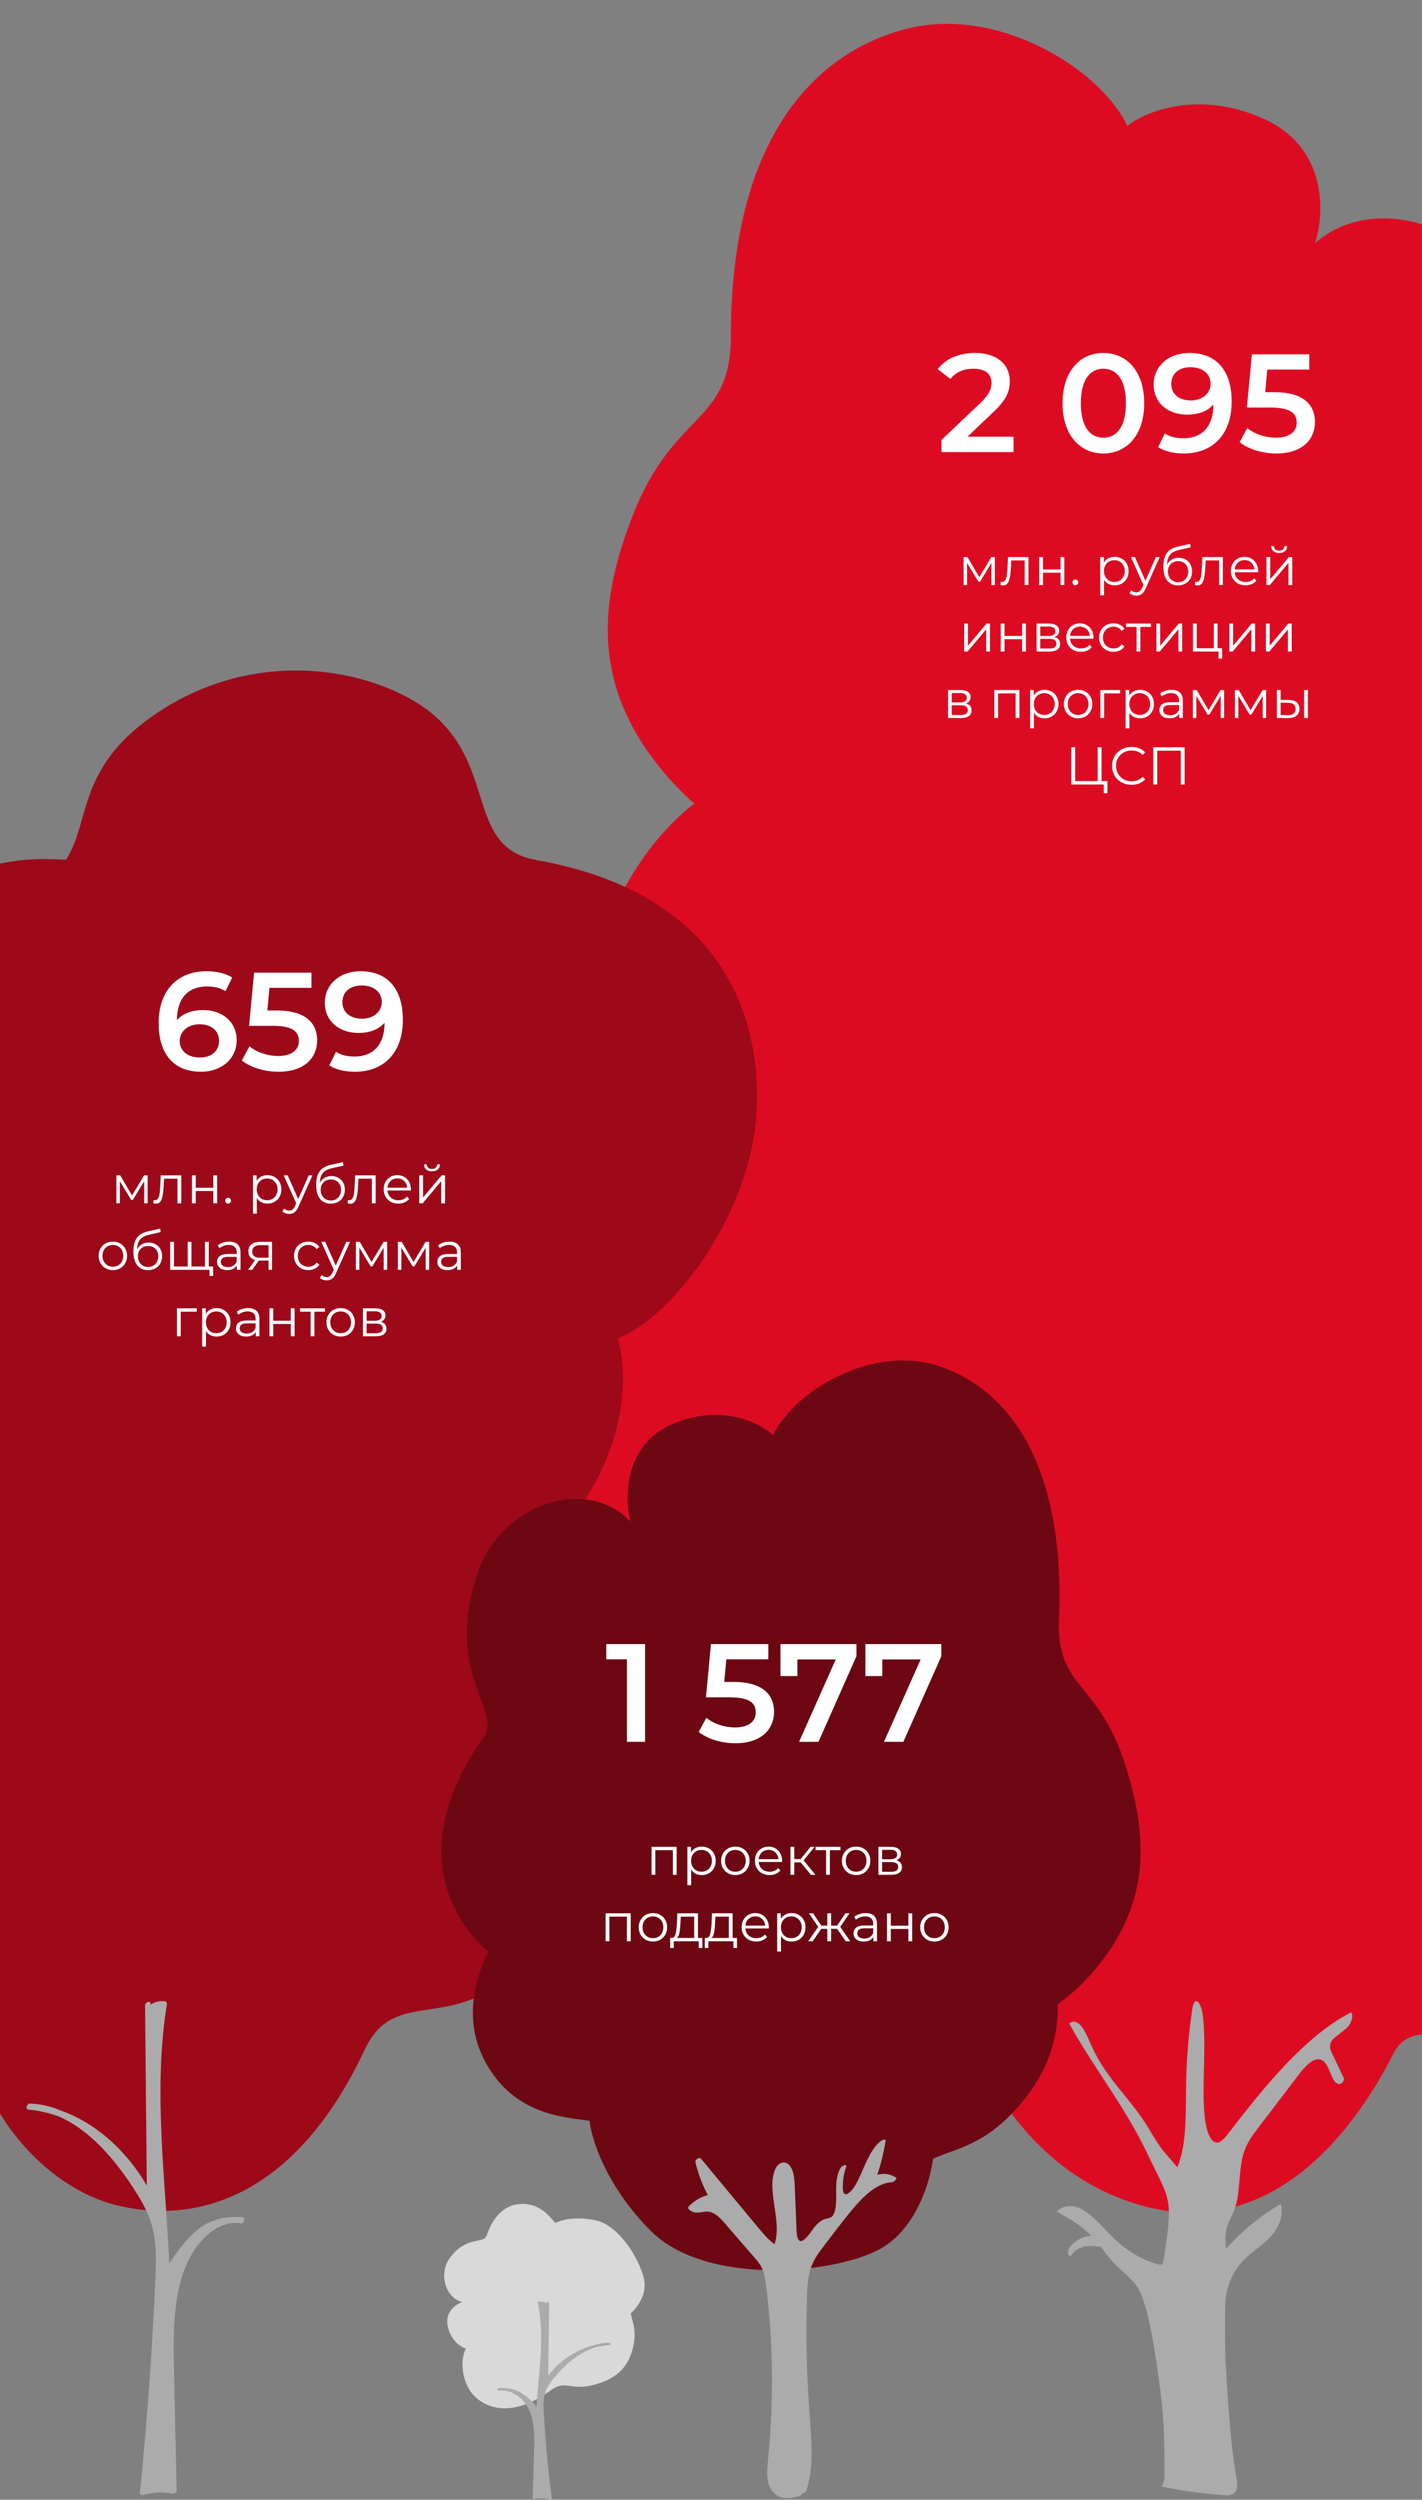 <svg width="428" height="752" viewBox="0 0 428 752" fill="none" xmlns="http://www.w3.org/2000/svg">
<rect x="0" y="0" width="428" height="752" fill="#808080" stroke="none"/>
<path d="M273.184 8.586C300.232 1.866 330.928 20.414 339.308 37.852C344.812 33.505 360.694 26.982 380.192 35.666C399.69 44.35 398.717 64.298 395.793 73.186C414.487 56.557 448.839 69.241 457.107 95.566C469.343 134.526 444.329 146.496 452.132 157.433C458.087 165.781 478.08 195.786 459.738 223.734C445.065 246.092 422.144 246.484 408.898 247.7C407.824 255.824 400.102 277.031 377.806 296.861C349.936 321.648 287.474 313.546 265.747 301.192C248.365 291.31 242.261 268.854 241.381 258.862C230.449 253.535 215.5 251.854 198.513 230.781C177.279 204.44 181.04 179.33 190.391 155.202C202.735 123.35 219.988 127.817 219.984 101.13C219.976 40.573 246.136 15.306 273.184 8.586Z" fill="#DD0B22"/>
<path d="M497.045 273.675C520.926 310.538 516.128 365.928 499.739 387.457C508.229 393.415 525.392 413.726 526.12 447.305C526.848 480.884 501.974 489.762 489.446 490.004C520.556 509.275 525.026 567.081 497.742 593.044C457.361 631.47 428.263 600.358 419.461 617.66C412.743 630.865 387.775 676.222 343.076 663.337C307.317 653.029 293.543 619.044 284.377 599.916C273.853 602.521 243.529 601.985 206.43 578.997C160.056 550.263 133.695 452.903 136.145 414.099C138.105 383.056 161.93 362.323 173.597 355.837C173.746 336.773 167.123 313.605 182.949 277.357C202.732 232.046 235.514 224.652 270.342 226.105C316.319 228.023 320.885 256.071 353.404 242.246C427.198 210.876 473.165 236.811 497.045 273.675Z" fill="#DD0B22"/>
<g style="mix-blend-mode:multiply">
<path d="M406.64 605.393C393.15 612.341 381.201 626.864 369.736 641.774C368.585 643.269 367.286 644.845 365.901 644.492C363.805 643.961 362.757 639.474 362.472 635.565C361.736 625.803 363.173 615.703 361.995 606.085C361.71 603.721 360.428 600.906 359.424 602.434C359.103 602.917 358.974 603.689 358.861 604.428C357.744 611.859 357.112 619.547 356.999 627.25C356.869 635.823 357.224 645.264 354.367 652.002C349.432 646.068 350.126 647.66 345.754 640.342C340.342 631.271 333.233 625.835 328.54 615.494C327.648 613.531 326.843 611.392 325.726 609.881C324.6 608.353 323.059 607.581 321.829 608.755C329.345 622.345 338.29 633.169 345.26 647.74C352.231 662.312 353.198 660.7 350.306 679.437C350.211 680.048 350.09 680.691 349.804 681.029C349.518 681.367 349.154 681.303 348.825 681.222C344.037 680.048 339.37 677.33 335.084 673.197C332.365 670.575 329.793 667.391 326.927 665.412C324.061 663.434 320.745 662.791 318 665.3C321.585 667.278 325.213 669.288 328.477 672.618C326.365 672.65 324.252 673.631 322.399 675.497C322.026 675.867 321.637 676.333 321.498 677.089C321.368 677.829 321.671 678.858 322.096 678.713C322.234 678.665 322.355 678.504 322.468 678.359C324.953 675.175 328.235 675.513 331.248 675.963L331.187 675.77C332.322 677.234 333.439 678.778 334.625 680.096C337.058 682.814 339.777 684.6 342.089 687.672C345.881 692.738 348.202 711.398 349.328 719.825C350.453 728.237 350.497 737.002 350.531 745.687L349.657 748.035C356.185 749.418 362.74 750.287 369.304 750.673C370.516 750.737 372.074 750.319 372.343 748.132C372.447 747.263 372.299 746.362 372.152 745.51C370.213 734.027 369.537 721.948 368.871 709.982C368.723 707.361 368.585 694.169 368.888 691.596C369.555 685.967 372.213 681.882 374.984 679.26C377.755 676.638 380.794 674.998 383.374 671.781C384.959 669.803 386.448 666.088 385.513 663.016C379.755 666.297 374.204 670.816 369.009 676.478C368.048 667.053 371.659 668.777 372.732 659.385C373.165 655.621 373.209 651.633 374.17 648.223C375.122 644.862 376.854 642.546 378.534 640.342C382.707 634.858 386.881 629.389 391.063 623.905C393.462 620.753 396.769 617.584 399.107 620.898C400.06 622.249 400.588 624.436 401.506 625.867C402.423 627.299 404.155 627.459 404.554 625.353C403.324 622.763 402.086 620.158 400.856 617.568C400.622 617.07 400.371 616.523 400.328 615.864C400.241 614.48 401.047 613.564 401.731 613.001C402.934 612.02 404.138 611.039 405.333 610.074C406.407 609.205 407.61 606.616 406.649 605.377L406.64 605.393Z" fill="#ABABAB"/>
</g>
<path d="M227.808 332.751C226.782 364.217 203.031 395.92 185.869 402.681C188.231 409.54 189.852 428.411 177.438 449.023C165.025 469.634 148.057 465.486 141.126 460.835C150.758 484.417 131.144 521.132 106.343 526.406C69.636 534.211 65.619 504.23 54.213 511.337C45.507 516.761 14.571 534.665 -4.917 509.747C-20.508 489.813 -15.062 463.96 -12.768 448.868C-19.968 440.579 -47.608 389.241 -51.9 369.614C-61.92 323.792 -47.086 287.933 -22.212 269.852C-5.32 257.573 11.027 258.112 19.871 258.652C27.226 247.166 23.169 231.498 45.639 215.609C73.727 195.746 105.893 200.049 124.2 210.641C151.438 226.401 138.348 254.638 161.376 258.719C213.634 267.98 228.835 301.285 227.808 332.751Z" fill="#9D0919"/>
<path d="M35.765 663.575C11.956 658.017 -6.065 632.544 -6.73 616.53C-12.599 617.581 -27.466 616.204 -39.978 602.292C-52.489 588.38 -44.856 574.152 -39.476 568.777C-60.053 573.711 -82.996 551.115 -80.516 528.638C-76.844 495.373 -52.846 496.3 -55.287 485.269C-57.15 476.85 -62.724 447.137 -38.535 433.78C-19.183 423.094 -0.83 431.687 10.117 435.929C18.352 430.858 64.9 414.284 81.048 413.436C118.746 411.457 142.29 429.746 149.591 454.181C154.549 470.777 149.842 484.997 147.105 492.654C153.962 500.789 167.018 499.561 173.273 521.57C181.093 549.082 169.349 576.582 156.433 591.028C137.216 612.52 119.047 596.887 109.873 616.428C89.056 660.769 59.575 669.133 35.765 663.575Z" fill="#9D0919"/>
<g style="mix-blend-mode:multiply">
<path d="M44.489 603.122L45.048 660.976C37.168 645.424 23.325 635.037 8.827 633.738C21.382 633.945 32.274 644.893 40.434 657.022C43.105 660.991 45.655 665.27 46.857 670.272C47.999 675.038 47.829 680.143 47.622 685.115C46.712 706.716 45.157 728.273 42.972 749.727C46.032 748.783 49.249 748.62 52.37 749.255L51.581 713.695C51.35 703.574 51.18 693.098 54.301 683.787C57.421 674.477 64.804 666.657 72.709 667.911C62.108 666.922 57.421 672.603 50.233 683.389C49.176 654.927 44.866 630.847 49.431 602.945C47.914 602.679 46.323 603.166 45.06 604.273" fill="#ABABAB"/>
<path d="M43.664 603.388L44.222 661.242L45.837 660.475C37.884 645.011 24.163 634.285 9.131 632.853L8.718 634.653C22.39 635.022 33.792 647.844 41.539 660.445C43.712 663.972 45.57 667.852 46.347 672.19C47.197 676.926 46.918 681.81 46.712 686.62C46.275 696.565 45.704 706.51 45 716.44C44.21 727.58 43.251 738.69 42.122 749.771C42.049 750.45 42.608 750.73 43.069 750.598C46.032 749.727 49.019 749.58 52.03 750.155C52.637 750.273 53.196 749.727 53.184 748.989C52.892 735.71 52.504 722.416 52.309 709.122C52.139 697.524 52.649 684.496 59.486 675.51C62.788 671.172 67.39 668.132 72.369 668.826L72.781 667.026C68.228 666.642 63.723 667.468 59.825 670.493C55.709 673.695 52.564 678.446 49.517 682.991L51.034 683.123C50.002 656.328 45.934 629.607 50.233 602.916C50.294 602.532 50.026 602.104 49.711 602.06C47.902 601.824 46.226 602.281 44.696 603.521C43.797 604.258 44.441 605.808 45.364 605.055C46.517 604.126 47.695 603.683 49.092 603.86L48.569 603.004C44.235 629.843 48.339 656.727 49.371 683.684C49.407 684.673 50.561 684.289 50.889 683.817C53.73 679.567 56.669 675.023 60.505 672.028C64.343 669.032 68.313 668.487 72.587 668.841C73.401 668.914 73.996 667.173 73 667.041C64.075 665.816 56.511 674.403 53.402 683.92C49.286 696.506 50.658 710.936 50.962 724.142L51.532 749.535L52.686 748.37C49.395 747.75 46.105 747.912 42.862 748.857L43.81 749.683C45.934 728.701 47.477 707.631 48.399 686.532C48.606 681.913 48.861 677.207 48.193 672.633C47.525 668.059 45.849 664.119 43.7 660.445C39.706 653.628 34.812 647.284 29.299 642.238C23.35 636.808 16.465 633.016 8.936 632.824C8.135 632.809 7.516 634.535 8.524 634.624C23.167 636.026 36.548 646.369 44.295 661.448C44.781 662.393 45.91 661.611 45.91 660.681L45.327 602.842C45.327 601.661 43.64 602.296 43.652 603.388H43.664Z" fill="#ABABAB"/>
</g>
<path d="M291.196 131.38H305.056V136H283.384V132.346L295.06 121.258C297.916 118.528 298.42 116.806 298.42 115.168C298.42 112.48 296.572 110.926 292.96 110.926C290.104 110.926 287.71 111.892 286.072 113.992L282.25 111.052C284.518 107.986 288.592 106.18 293.422 106.18C299.806 106.18 303.922 109.414 303.922 114.622C303.922 117.478 303.124 120.082 299.05 123.904L291.196 131.38ZM332.079 136.42C325.107 136.42 319.815 130.96 319.815 121.3C319.815 111.64 325.107 106.18 332.079 106.18C339.093 106.18 344.385 111.64 344.385 121.3C344.385 130.96 339.093 136.42 332.079 136.42ZM332.079 131.674C336.111 131.674 338.883 128.398 338.883 121.3C338.883 114.202 336.111 110.926 332.079 110.926C328.089 110.926 325.317 114.202 325.317 121.3C325.317 128.398 328.089 131.674 332.079 131.674ZM357.987 106.18C366.009 106.18 370.713 111.346 370.713 120.796C370.713 130.876 364.833 136.42 356.307 136.42C353.367 136.42 350.553 135.79 348.579 134.53L350.595 130.414C352.191 131.464 354.123 131.842 356.181 131.842C361.725 131.842 365.211 128.398 365.211 121.72V121.678C363.447 123.736 360.633 124.744 357.357 124.744C351.561 124.744 347.235 121.216 347.235 115.714C347.235 109.876 351.981 106.18 357.987 106.18ZM358.407 120.46C361.935 120.46 364.371 118.318 364.371 115.42C364.371 112.648 362.187 110.464 358.281 110.464C354.879 110.464 352.527 112.396 352.527 115.462C352.527 118.528 354.837 120.46 358.407 120.46ZM383.605 117.982C392.299 117.982 395.785 121.762 395.785 126.97C395.785 132.136 392.047 136.42 384.151 136.42C379.993 136.42 375.793 135.16 373.105 133.018L375.415 128.776C377.557 130.54 380.749 131.674 384.067 131.674C387.973 131.674 390.283 129.952 390.283 127.18C390.283 124.366 388.477 122.602 382.387 122.602H375.289L376.801 106.6H394.063V111.178H381.421L380.791 117.982H383.605ZM299.438 167.584V176H298.398V169.344L294.99 174.976H294.478L291.07 169.328V176H290.03V167.584H291.182L294.75 173.648L298.382 167.584H299.438ZM309.551 167.584V176H308.415V168.592H304.383L304.271 170.672C304.185 172.421 303.983 173.765 303.663 174.704C303.343 175.643 302.772 176.112 301.951 176.112C301.727 176.112 301.455 176.069 301.135 175.984L301.215 175.008C301.407 175.051 301.54 175.072 301.615 175.072C302.052 175.072 302.383 174.869 302.607 174.464C302.831 174.059 302.98 173.557 303.055 172.96C303.129 172.363 303.193 171.573 303.247 170.592L303.391 167.584H309.551ZM312.78 167.584H313.916V171.312H319.212V167.584H320.348V176H319.212V172.288H313.916V176H312.78V167.584ZM323.657 176.08C323.422 176.08 323.22 175.995 323.049 175.824C322.889 175.653 322.809 175.445 322.809 175.2C322.809 174.955 322.889 174.752 323.049 174.592C323.22 174.421 323.422 174.336 323.657 174.336C323.892 174.336 324.094 174.421 324.265 174.592C324.436 174.752 324.521 174.955 324.521 175.2C324.521 175.445 324.436 175.653 324.265 175.824C324.094 175.995 323.892 176.08 323.657 176.08ZM335.491 167.52C336.28 167.52 336.995 167.701 337.635 168.064C338.275 168.416 338.776 168.917 339.139 169.568C339.502 170.219 339.683 170.96 339.683 171.792C339.683 172.635 339.502 173.381 339.139 174.032C338.776 174.683 338.275 175.189 337.635 175.552C337.006 175.904 336.291 176.08 335.491 176.08C334.808 176.08 334.19 175.941 333.635 175.664C333.091 175.376 332.643 174.96 332.291 174.416V179.104H331.155V167.584H332.243V169.248C332.584 168.693 333.032 168.267 333.587 167.968C334.152 167.669 334.787 167.52 335.491 167.52ZM335.411 175.072C335.998 175.072 336.531 174.939 337.011 174.672C337.491 174.395 337.864 174.005 338.131 173.504C338.408 173.003 338.547 172.432 338.547 171.792C338.547 171.152 338.408 170.587 338.131 170.096C337.864 169.595 337.491 169.205 337.011 168.928C336.531 168.651 335.998 168.512 335.411 168.512C334.814 168.512 334.275 168.651 333.795 168.928C333.326 169.205 332.952 169.595 332.675 170.096C332.408 170.587 332.275 171.152 332.275 171.792C332.275 172.432 332.408 173.003 332.675 173.504C332.952 174.005 333.326 174.395 333.795 174.672C334.275 174.939 334.814 175.072 335.411 175.072ZM349.041 167.584L344.833 177.008C344.492 177.797 344.097 178.357 343.649 178.688C343.201 179.019 342.663 179.184 342.033 179.184C341.628 179.184 341.249 179.12 340.897 178.992C340.545 178.864 340.241 178.672 339.985 178.416L340.513 177.568C340.94 177.995 341.452 178.208 342.049 178.208C342.433 178.208 342.759 178.101 343.025 177.888C343.303 177.675 343.559 177.312 343.793 176.8L344.161 175.984L340.401 167.584H341.585L344.753 174.736L347.921 167.584H349.041ZM354.766 167.792C355.545 167.792 356.238 167.968 356.846 168.32C357.465 168.661 357.945 169.147 358.286 169.776C358.628 170.395 358.798 171.104 358.798 171.904C358.798 172.725 358.617 173.456 358.254 174.096C357.902 174.725 357.406 175.216 356.766 175.568C356.126 175.92 355.39 176.096 354.558 176.096C353.161 176.096 352.078 175.605 351.31 174.624C350.542 173.643 350.158 172.288 350.158 170.56C350.158 168.757 350.5 167.376 351.182 166.416C351.876 165.456 352.953 164.805 354.414 164.464L358.19 163.6L358.382 164.64L354.83 165.456C353.625 165.723 352.74 166.197 352.174 166.88C351.609 167.552 351.3 168.549 351.246 169.872C351.588 169.221 352.062 168.715 352.67 168.352C353.278 167.979 353.977 167.792 354.766 167.792ZM354.59 175.152C355.177 175.152 355.7 175.019 356.158 174.752C356.628 174.475 356.99 174.091 357.246 173.6C357.513 173.109 357.646 172.555 357.646 171.936C357.646 171.317 357.518 170.773 357.262 170.304C357.006 169.835 356.644 169.472 356.174 169.216C355.716 168.949 355.188 168.816 354.59 168.816C353.993 168.816 353.46 168.949 352.99 169.216C352.532 169.472 352.169 169.835 351.902 170.304C351.646 170.773 351.518 171.317 351.518 171.936C351.518 172.555 351.646 173.109 351.902 173.6C352.169 174.091 352.537 174.475 353.006 174.752C353.476 175.019 354.004 175.152 354.59 175.152ZM368.066 167.584V176H366.93V168.592H362.898L362.786 170.672C362.701 172.421 362.498 173.765 362.178 174.704C361.858 175.643 361.288 176.112 360.466 176.112C360.242 176.112 359.97 176.069 359.65 175.984L359.73 175.008C359.922 175.051 360.056 175.072 360.13 175.072C360.568 175.072 360.898 174.869 361.122 174.464C361.346 174.059 361.496 173.557 361.57 172.96C361.645 172.363 361.709 171.573 361.762 170.592L361.906 167.584H368.066ZM378.656 172.144H371.616C371.68 173.019 372.016 173.728 372.624 174.272C373.232 174.805 374 175.072 374.928 175.072C375.45 175.072 375.93 174.981 376.368 174.8C376.805 174.608 377.184 174.331 377.504 173.968L378.144 174.704C377.77 175.152 377.301 175.493 376.736 175.728C376.181 175.963 375.568 176.08 374.896 176.08C374.032 176.08 373.264 175.899 372.592 175.536C371.93 175.163 371.413 174.651 371.04 174C370.666 173.349 370.48 172.613 370.48 171.792C370.48 170.971 370.656 170.235 371.008 169.584C371.37 168.933 371.861 168.427 372.48 168.064C373.109 167.701 373.813 167.52 374.592 167.52C375.37 167.52 376.069 167.701 376.688 168.064C377.306 168.427 377.792 168.933 378.144 169.584C378.496 170.224 378.672 170.96 378.672 171.792L378.656 172.144ZM374.592 168.496C373.781 168.496 373.098 168.757 372.544 169.28C372 169.792 371.69 170.464 371.616 171.296H377.584C377.509 170.464 377.194 169.792 376.64 169.28C376.096 168.757 375.413 168.496 374.592 168.496ZM381.186 167.584H382.322V174.272L387.938 167.584H388.946V176H387.81V169.312L382.21 176H381.186V167.584ZM385.01 166.368C384.285 166.368 383.709 166.187 383.282 165.824C382.856 165.461 382.637 164.949 382.626 164.288H383.442C383.453 164.704 383.602 165.04 383.89 165.296C384.178 165.541 384.552 165.664 385.01 165.664C385.469 165.664 385.842 165.541 386.13 165.296C386.429 165.04 386.584 164.704 386.594 164.288H387.41C387.4 164.949 387.176 165.461 386.738 165.824C386.312 166.187 385.736 166.368 385.01 166.368ZM290.194 187.584H291.33V194.272L296.946 187.584H297.954V196H296.818V189.312L291.218 196H290.194V187.584ZM301.21 187.584H302.346V191.312H307.642V187.584H308.778V196H307.642V192.288H302.346V196H301.21V187.584ZM317.367 191.648C318.508 191.915 319.079 192.603 319.079 193.712C319.079 194.448 318.807 195.013 318.263 195.408C317.719 195.803 316.908 196 315.831 196H312.007V187.584H315.719C316.679 187.584 317.431 187.771 317.975 188.144C318.519 188.517 318.791 189.051 318.791 189.744C318.791 190.203 318.663 190.597 318.407 190.928C318.161 191.248 317.815 191.488 317.367 191.648ZM313.111 191.328H315.639C316.289 191.328 316.785 191.205 317.127 190.96C317.479 190.715 317.655 190.357 317.655 189.888C317.655 189.419 317.479 189.067 317.127 188.832C316.785 188.597 316.289 188.48 315.639 188.48H313.111V191.328ZM315.783 195.104C316.508 195.104 317.052 194.987 317.415 194.752C317.777 194.517 317.959 194.149 317.959 193.648C317.959 193.147 317.793 192.779 317.463 192.544C317.132 192.299 316.609 192.176 315.895 192.176H313.111V195.104H315.783ZM329.101 192.144H322.061C322.125 193.019 322.461 193.728 323.069 194.272C323.677 194.805 324.445 195.072 325.373 195.072C325.896 195.072 326.376 194.981 326.813 194.8C327.25 194.608 327.629 194.331 327.949 193.968L328.589 194.704C328.216 195.152 327.746 195.493 327.181 195.728C326.626 195.963 326.013 196.08 325.341 196.08C324.477 196.08 323.709 195.899 323.037 195.536C322.376 195.163 321.858 194.651 321.485 194C321.112 193.349 320.925 192.613 320.925 191.792C320.925 190.971 321.101 190.235 321.453 189.584C321.816 188.933 322.306 188.427 322.925 188.064C323.554 187.701 324.258 187.52 325.037 187.52C325.816 187.52 326.514 187.701 327.133 188.064C327.752 188.427 328.237 188.933 328.589 189.584C328.941 190.224 329.117 190.96 329.117 191.792L329.101 192.144ZM325.037 188.496C324.226 188.496 323.544 188.757 322.989 189.28C322.445 189.792 322.136 190.464 322.061 191.296H328.029C327.954 190.464 327.64 189.792 327.085 189.28C326.541 188.757 325.858 188.496 325.037 188.496ZM335.152 196.08C334.32 196.08 333.573 195.899 332.912 195.536C332.261 195.173 331.749 194.667 331.376 194.016C331.002 193.355 330.816 192.613 330.816 191.792C330.816 190.971 331.002 190.235 331.376 189.584C331.749 188.933 332.261 188.427 332.912 188.064C333.573 187.701 334.32 187.52 335.152 187.52C335.877 187.52 336.522 187.664 337.088 187.952C337.664 188.229 338.117 188.64 338.448 189.184L337.6 189.76C337.322 189.344 336.97 189.035 336.544 188.832C336.117 188.619 335.653 188.512 335.152 188.512C334.544 188.512 333.994 188.651 333.504 188.928C333.024 189.195 332.645 189.579 332.368 190.08C332.101 190.581 331.968 191.152 331.968 191.792C331.968 192.443 332.101 193.019 332.368 193.52C332.645 194.011 333.024 194.395 333.504 194.672C333.994 194.939 334.544 195.072 335.152 195.072C335.653 195.072 336.117 194.971 336.544 194.768C336.97 194.565 337.322 194.256 337.6 193.84L338.448 194.416C338.117 194.96 337.664 195.376 337.088 195.664C336.512 195.941 335.866 196.08 335.152 196.08ZM346.411 188.592H343.227V196H342.091V188.592H338.907V187.584H346.411V188.592ZM348.054 187.584H349.19V194.272L354.806 187.584H355.814V196H354.678V189.312L349.078 196H348.054V187.584ZM367.837 195.008V198.112H366.765V196H359.069V187.584H360.205V195.008H365.341V187.584H366.477V195.008H367.837ZM370.007 187.584H371.143V194.272L376.759 187.584H377.767V196H376.631V189.312L371.031 196H370.007V187.584ZM381.022 187.584H382.158V194.272L387.774 187.584H388.782V196H387.646V189.312L382.046 196H381.022V187.584ZM290.71 211.648C291.852 211.915 292.422 212.603 292.422 213.712C292.422 214.448 292.15 215.013 291.606 215.408C291.062 215.803 290.252 216 289.174 216H285.35V207.584H289.062C290.022 207.584 290.774 207.771 291.318 208.144C291.862 208.517 292.134 209.051 292.134 209.744C292.134 210.203 292.006 210.597 291.75 210.928C291.505 211.248 291.158 211.488 290.71 211.648ZM286.454 211.328H288.982C289.633 211.328 290.129 211.205 290.47 210.96C290.822 210.715 290.998 210.357 290.998 209.888C290.998 209.419 290.822 209.067 290.47 208.832C290.129 208.597 289.633 208.48 288.982 208.48H286.454V211.328ZM289.126 215.104C289.852 215.104 290.396 214.987 290.758 214.752C291.121 214.517 291.302 214.149 291.302 213.648C291.302 213.147 291.137 212.779 290.806 212.544C290.476 212.299 289.953 212.176 289.238 212.176H286.454V215.104H289.126ZM306.824 207.584V216H305.688V208.592H300.408V216H299.272V207.584H306.824ZM314.39 207.52C315.179 207.52 315.894 207.701 316.534 208.064C317.174 208.416 317.675 208.917 318.038 209.568C318.4 210.219 318.582 210.96 318.582 211.792C318.582 212.635 318.4 213.381 318.038 214.032C317.675 214.683 317.174 215.189 316.534 215.552C315.904 215.904 315.19 216.08 314.39 216.08C313.707 216.08 313.088 215.941 312.534 215.664C311.99 215.376 311.542 214.96 311.19 214.416V219.104H310.054V207.584H311.142V209.248C311.483 208.693 311.931 208.267 312.486 207.968C313.051 207.669 313.686 207.52 314.39 207.52ZM314.31 215.072C314.896 215.072 315.43 214.939 315.91 214.672C316.39 214.395 316.763 214.005 317.03 213.504C317.307 213.003 317.446 212.432 317.446 211.792C317.446 211.152 317.307 210.587 317.03 210.096C316.763 209.595 316.39 209.205 315.91 208.928C315.43 208.651 314.896 208.512 314.31 208.512C313.712 208.512 313.174 208.651 312.694 208.928C312.224 209.205 311.851 209.595 311.574 210.096C311.307 210.587 311.174 211.152 311.174 211.792C311.174 212.432 311.307 213.003 311.574 213.504C311.851 214.005 312.224 214.395 312.694 214.672C313.174 214.939 313.712 215.072 314.31 215.072ZM324.494 216.08C323.684 216.08 322.953 215.899 322.302 215.536C321.652 215.163 321.14 214.651 320.766 214C320.393 213.349 320.206 212.613 320.206 211.792C320.206 210.971 320.393 210.235 320.766 209.584C321.14 208.933 321.652 208.427 322.302 208.064C322.953 207.701 323.684 207.52 324.494 207.52C325.305 207.52 326.036 207.701 326.686 208.064C327.337 208.427 327.844 208.933 328.206 209.584C328.58 210.235 328.766 210.971 328.766 211.792C328.766 212.613 328.58 213.349 328.206 214C327.844 214.651 327.337 215.163 326.686 215.536C326.036 215.899 325.305 216.08 324.494 216.08ZM324.494 215.072C325.092 215.072 325.625 214.939 326.094 214.672C326.574 214.395 326.948 214.005 327.214 213.504C327.481 213.003 327.614 212.432 327.614 211.792C327.614 211.152 327.481 210.581 327.214 210.08C326.948 209.579 326.574 209.195 326.094 208.928C325.625 208.651 325.092 208.512 324.494 208.512C323.897 208.512 323.358 208.651 322.878 208.928C322.409 209.195 322.036 209.579 321.758 210.08C321.492 210.581 321.358 211.152 321.358 211.792C321.358 212.432 321.492 213.003 321.758 213.504C322.036 214.005 322.409 214.395 322.878 214.672C323.358 214.939 323.897 215.072 324.494 215.072ZM337.146 208.592H332.33V216H331.194V207.584H337.146V208.592ZM343.124 207.52C343.913 207.52 344.628 207.701 345.268 208.064C345.908 208.416 346.409 208.917 346.772 209.568C347.135 210.219 347.316 210.96 347.316 211.792C347.316 212.635 347.135 213.381 346.772 214.032C346.409 214.683 345.908 215.189 345.268 215.552C344.639 215.904 343.924 216.08 343.124 216.08C342.441 216.08 341.823 215.941 341.268 215.664C340.724 215.376 340.276 214.96 339.924 214.416V219.104H338.788V207.584H339.876V209.248C340.217 208.693 340.665 208.267 341.22 207.968C341.785 207.669 342.42 207.52 343.124 207.52ZM343.044 215.072C343.631 215.072 344.164 214.939 344.644 214.672C345.124 214.395 345.497 214.005 345.764 213.504C346.041 213.003 346.18 212.432 346.18 211.792C346.18 211.152 346.041 210.587 345.764 210.096C345.497 209.595 345.124 209.205 344.644 208.928C344.164 208.651 343.631 208.512 343.044 208.512C342.447 208.512 341.908 208.651 341.428 208.928C340.959 209.205 340.585 209.595 340.308 210.096C340.041 210.587 339.908 211.152 339.908 211.792C339.908 212.432 340.041 213.003 340.308 213.504C340.585 214.005 340.959 214.395 341.428 214.672C341.908 214.939 342.447 215.072 343.044 215.072ZM352.606 207.52C353.704 207.52 354.547 207.797 355.134 208.352C355.72 208.896 356.014 209.707 356.014 210.784V216H354.926V214.688C354.67 215.125 354.291 215.467 353.79 215.712C353.299 215.957 352.712 216.08 352.03 216.08C351.091 216.08 350.344 215.856 349.79 215.408C349.235 214.96 348.958 214.368 348.958 213.632C348.958 212.917 349.214 212.341 349.726 211.904C350.248 211.467 351.075 211.248 352.206 211.248H354.878V210.736C354.878 210.011 354.675 209.461 354.27 209.088C353.864 208.704 353.272 208.512 352.494 208.512C351.96 208.512 351.448 208.603 350.958 208.784C350.467 208.955 350.046 209.195 349.694 209.504L349.182 208.656C349.608 208.293 350.12 208.016 350.718 207.824C351.315 207.621 351.944 207.52 352.606 207.52ZM352.206 215.184C352.846 215.184 353.395 215.04 353.854 214.752C354.312 214.453 354.654 214.027 354.878 213.472V212.096H352.238C350.798 212.096 350.078 212.597 350.078 213.6C350.078 214.091 350.264 214.48 350.638 214.768C351.011 215.045 351.534 215.184 352.206 215.184ZM368.446 207.584V216H367.406V209.344L363.998 214.976H363.486L360.078 209.328V216H359.038V207.584H360.19L363.758 213.648L367.39 207.584H368.446ZM381.087 207.584V216H380.047V209.344L376.639 214.976H376.127L372.719 209.328V216H371.679V207.584H372.831L376.399 213.648L380.031 207.584H381.087ZM387.855 210.56C388.911 210.571 389.716 210.805 390.271 211.264C390.826 211.723 391.103 212.384 391.103 213.248C391.103 214.144 390.804 214.832 390.207 215.312C389.61 215.792 388.756 216.027 387.647 216.016L384.319 216V207.584H385.455V210.528L387.855 210.56ZM392.511 207.584H393.647V216H392.511V207.584ZM387.583 215.152C388.362 215.163 388.948 215.008 389.343 214.688C389.748 214.357 389.951 213.877 389.951 213.248C389.951 212.629 389.754 212.171 389.359 211.872C388.964 211.573 388.372 211.419 387.583 211.408L385.455 211.376V215.12L387.583 215.152ZM333.323 234.976V238.624H332.219V236H322.443V224.8H323.611V234.976H330.379V224.8H331.547V234.976H333.323ZM340.573 236.096C339.464 236.096 338.461 235.851 337.565 235.36C336.68 234.869 335.981 234.192 335.469 233.328C334.968 232.453 334.717 231.477 334.717 230.4C334.717 229.323 334.968 228.352 335.469 227.488C335.981 226.613 336.685 225.931 337.581 225.44C338.477 224.949 339.48 224.704 340.589 224.704C341.421 224.704 342.189 224.843 342.893 225.12C343.597 225.397 344.194 225.803 344.685 226.336L343.933 227.088C343.058 226.203 341.954 225.76 340.621 225.76C339.736 225.76 338.93 225.963 338.205 226.368C337.48 226.773 336.909 227.328 336.493 228.032C336.088 228.736 335.885 229.525 335.885 230.4C335.885 231.275 336.088 232.064 336.493 232.768C336.909 233.472 337.48 234.027 338.205 234.432C338.93 234.837 339.736 235.04 340.621 235.04C341.965 235.04 343.069 234.592 343.933 233.696L344.685 234.448C344.194 234.981 343.592 235.392 342.877 235.68C342.173 235.957 341.405 236.096 340.573 236.096ZM356.554 224.8V236H355.386V225.824H348.298V236H347.13V224.8H356.554Z" fill="white"/>
<path d="M282.436 410.906C262.672 404.467 239.395 418.093 232.64 431.708C228.715 428.015 217.193 422.173 202.508 428.351C187.823 434.528 187.896 450.518 189.768 457.741C176.497 443.707 150.709 452.499 143.749 473.225C133.449 503.899 151.54 514.455 145.422 522.895C140.752 529.336 125.011 552.543 137.656 575.614C147.772 594.071 164.692 595.286 174.438 596.779C174.968 603.319 179.987 620.581 195.815 637.316C215.601 658.234 262.007 654.212 278.457 645.188C291.618 637.969 296.854 620.252 297.828 612.296C306.076 608.467 317.174 607.71 330.405 591.527C346.944 571.299 344.979 551.071 338.852 531.408C330.764 505.451 317.874 508.344 318.74 487.004C320.707 438.578 302.2 417.344 282.436 410.906Z" fill="#6D0813"/>
<path d="M266.136 484.775C249.548 479.711 230.2 491.103 224.671 502.316C221.355 499.335 211.666 494.673 199.438 499.881C187.21 505.089 187.414 518.175 189.045 524.067C177.819 512.719 156.328 520.181 150.691 537.216C142.35 562.426 157.576 570.878 152.534 577.848C148.686 583.168 135.727 602.324 146.51 621.075C155.136 636.075 169.299 636.894 177.465 638.015C177.967 643.362 182.319 657.437 195.708 670.969C212.445 687.883 251.224 684.111 264.903 676.555C275.846 670.511 280.068 655.957 280.811 649.435C287.676 646.216 296.952 645.482 307.874 632.1C321.527 615.374 319.702 598.839 314.402 582.811C307.405 561.651 296.649 564.153 297.183 546.679C298.395 507.026 282.725 489.84 266.136 484.775Z" fill="#6D0813"/>
<g style="mix-blend-mode:multiply">
<path d="M241.884 749.468C244.184 742.681 243.406 734.5 242.835 726.882C241.953 715.307 241.685 703.611 242.023 691.97C242.118 688.603 242.291 685.13 243.345 682.179C244.14 679.952 245.385 678.209 246.612 676.532C249.102 673.139 251.634 669.826 254.219 666.607C258.532 661.216 263.39 655.824 268.931 655.717C267.038 654.523 264.877 654.389 262.932 655.328C264.177 651.908 265.11 648.206 265.698 644.383C260.78 647.602 259.561 659.767 254.271 660.853C253.951 660.921 253.597 660.934 253.32 660.639C252.966 660.263 252.87 659.512 252.845 658.855C252.758 656.481 253.121 654.067 253.882 652.001C252.456 653.812 252.499 657.125 252.533 659.968C252.577 662.825 252.257 666.259 250.58 667.425C249.88 667.922 249.085 667.881 248.341 668.136C245.86 668.981 244.261 672.737 241.971 674.427C241.253 674.963 240.337 675.245 239.697 674.507C239.075 673.796 238.971 672.428 238.919 671.234L238.375 658.251C238.297 656.414 238.202 654.483 237.519 652.967C236.836 651.452 235.367 650.647 234.442 651.8C234.062 652.27 233.837 652.981 233.673 653.691C232.86 657.38 233.647 661.39 234.2 665.186C234.753 668.995 234.969 673.421 233.318 676.358C231.183 675.231 229.36 673.045 227.57 670.899L210.153 649.949C211.104 653.986 212.582 657.715 214.475 660.84C212.193 660.947 209.937 661.993 207.992 663.844C209.462 665.762 211.657 664.475 213.576 664.582C215.815 664.716 217.76 666.876 219.549 668.941L227.717 678.356C228.72 679.51 229.748 680.717 230.414 682.367C231.028 683.896 231.27 685.706 231.486 687.49C233.586 704.886 233.751 722.831 231.97 740.307C231.771 742.265 231.546 744.344 231.996 746.195C232.575 748.609 234.191 750.125 235.825 750.581C237.459 751.037 239.136 750.594 240.769 750.165" fill="#ABABAB"/>
<path d="M242.679 749.347C244.727 743.083 244.39 736.042 243.889 729.282C243.284 721.155 242.826 713.04 242.739 704.859C242.696 700.902 242.722 696.932 242.826 692.976C242.912 689.408 242.955 685.545 244.045 682.313C245.134 679.081 247.13 676.814 248.859 674.507C250.795 671.918 252.757 669.37 254.754 666.875C258.782 661.846 263.242 656.682 268.619 656.468C268.895 656.468 270.304 655.435 269.578 655.006C267.452 653.758 265.187 653.664 263.009 654.644L263.718 655.22C264.971 651.706 265.913 647.991 266.536 644.088C266.674 643.243 265.481 643.86 265.325 643.967C262.326 646.033 260.692 650.553 258.877 654.523C258.013 656.414 257.027 658.52 255.653 659.579C255.351 659.807 254.892 660.156 254.555 660.116C253.622 660.022 253.656 658.52 253.674 657.46C253.708 655.502 254.071 653.611 254.668 651.894C255.065 650.741 253.38 651.653 253.172 651.948C251.893 653.745 251.668 656.293 251.66 658.842C251.66 661.202 251.919 664.85 250.605 666.594C249.94 667.479 248.591 667.331 247.753 667.761C246.914 668.19 246.197 668.82 245.497 669.571C244.468 670.685 241.814 675.352 240.457 673.917C239.731 673.152 239.775 671.315 239.723 670.135C239.636 668.19 239.558 666.245 239.472 664.287L239.256 659.096C239.187 657.393 239.178 655.609 238.815 653.973C238.314 651.733 236.991 650.244 235.444 650.58C233.897 650.915 232.92 652.833 232.609 655.193C231.701 662.101 235.772 670.296 232.514 676.492L233.966 675.66C231.857 674.48 230.094 672.401 228.339 670.296C226.385 667.948 224.432 665.588 222.478 663.241L210.922 649.332C210.576 648.917 209.098 649.587 209.305 650.446C210.299 654.55 211.777 658.251 213.696 661.47L214.777 660.089C212.244 660.263 209.807 661.403 207.628 663.402C207.482 663.536 206.902 664.099 207.214 664.461C208.977 666.5 211.086 665.212 213.074 665.333C215.659 665.494 217.819 668.458 219.79 670.738C222.055 673.354 224.328 675.969 226.593 678.584C227.518 679.657 228.512 680.703 229.229 682.125C230.007 683.654 230.318 685.559 230.56 687.436C232.747 704.443 232.885 722.214 231.226 739.328C230.854 743.151 230.387 747.188 232.721 749.736C235.055 752.284 237.89 751.573 240.44 750.903C240.743 750.822 241.443 750.594 241.538 750.031C241.633 749.508 241.391 749.307 241.045 749.401C238.538 750.058 235.505 750.782 233.56 747.55C231.753 744.545 232.842 739.704 233.153 736.136C233.871 727.794 234.139 719.357 233.975 710.948C233.81 702.834 233.266 694.706 232.272 686.725C231.822 683.091 230.915 680.636 229.022 678.356C226.939 675.862 224.804 673.474 222.686 671.047C220.568 668.619 218.45 665.601 215.918 664.327C214.811 663.777 213.696 663.737 212.547 663.885C211.233 664.059 209.876 664.502 208.744 663.187L208.329 664.247C210.135 662.584 212.054 661.712 214.154 661.564C214.448 661.551 215.633 660.867 215.235 660.183C213.368 657.044 211.942 653.436 210.974 649.44L209.357 650.553L221.251 664.877C223.196 667.211 225.132 669.558 227.077 671.892C228.806 673.957 230.569 675.929 232.643 677.082C233.128 677.35 233.802 676.814 234.096 676.251C236.715 671.261 234.778 664.77 234.277 659.231C234.104 657.393 234.078 655.475 234.45 653.678C234.614 652.887 234.753 652.082 235.349 652.109C235.781 652.135 236.291 652.779 236.559 653.262C237.251 654.509 237.389 656.333 237.475 657.903C237.57 659.687 237.631 661.484 237.709 663.281L237.942 668.793C238.003 670.322 237.942 672.066 238.236 673.541C238.746 676.049 240.483 675.982 241.814 675.204C243.457 674.239 244.719 672.267 246.093 670.631C246.836 669.746 247.571 669.035 248.505 668.767C249.438 668.498 250.398 668.378 251.253 667.586C252.723 666.218 253.241 663.724 253.337 661.189C253.458 658.158 252.922 654.362 254.547 652.068L253.051 652.122C252.368 654.08 250.726 660.853 253.077 661.591C254.832 662.141 256.924 660.196 258.16 658.453C261.047 654.416 262.3 647.374 266.017 644.812L264.807 644.692C264.202 648.461 263.303 652.042 262.084 655.448C261.833 656.146 262.551 656.132 262.793 656.025C264.634 655.207 266.449 655.381 268.23 656.427L269.189 654.965C264.617 655.153 260.468 658.506 256.82 662.557C252.68 667.157 248.686 672.388 244.961 677.753C243.327 680.1 242.1 682.742 241.581 686.135C241.002 689.931 241.071 694.008 241.019 697.884C240.916 706.415 241.14 714.945 241.685 723.435C242.229 731.925 243.69 741.514 241.054 749.588C240.717 750.621 242.411 750.071 242.653 749.347H242.679Z" fill="#ABABAB"/>
</g>
<path d="M182.484 494.6H194.16V524H188.7V499.178H182.484V494.6ZM220.798 505.982C229.492 505.982 232.978 509.762 232.978 514.97C232.978 520.136 229.24 524.42 221.344 524.42C217.186 524.42 212.986 523.16 210.298 521.018L212.608 516.776C214.75 518.54 217.942 519.674 221.26 519.674C225.166 519.674 227.476 517.952 227.476 515.18C227.476 512.366 225.67 510.602 219.58 510.602H212.482L213.994 494.6H231.256V499.178H218.614L217.984 505.982H220.798ZM234.922 494.6H257.77V498.254L246.346 524H240.508L251.554 499.22H240.004V504.218H234.922V494.6ZM260.475 494.6H283.323V498.254L271.899 524H266.061L277.107 499.22H265.557V504.218H260.475V494.6ZM203.66 555.584V564H202.524V556.592H197.244V564H196.108V555.584H203.66ZM211.225 555.52C212.015 555.52 212.729 555.701 213.369 556.064C214.009 556.416 214.511 556.917 214.873 557.568C215.236 558.219 215.417 558.96 215.417 559.792C215.417 560.635 215.236 561.381 214.873 562.032C214.511 562.683 214.009 563.189 213.369 563.552C212.74 563.904 212.025 564.08 211.225 564.08C210.543 564.08 209.924 563.941 209.369 563.664C208.825 563.376 208.377 562.96 208.025 562.416V567.104H206.889V555.584H207.977V557.248C208.319 556.693 208.767 556.267 209.321 555.968C209.887 555.669 210.521 555.52 211.225 555.52ZM211.145 563.072C211.732 563.072 212.265 562.939 212.745 562.672C213.225 562.395 213.599 562.005 213.865 561.504C214.143 561.003 214.281 560.432 214.281 559.792C214.281 559.152 214.143 558.587 213.865 558.096C213.599 557.595 213.225 557.205 212.745 556.928C212.265 556.651 211.732 556.512 211.145 556.512C210.548 556.512 210.009 556.651 209.529 556.928C209.06 557.205 208.687 557.595 208.409 558.096C208.143 558.587 208.009 559.152 208.009 559.792C208.009 560.432 208.143 561.003 208.409 561.504C208.687 562.005 209.06 562.395 209.529 562.672C210.009 562.939 210.548 563.072 211.145 563.072ZM221.33 564.08C220.52 564.08 219.789 563.899 219.138 563.536C218.488 563.163 217.976 562.651 217.602 562C217.229 561.349 217.042 560.613 217.042 559.792C217.042 558.971 217.229 558.235 217.602 557.584C217.976 556.933 218.488 556.427 219.138 556.064C219.789 555.701 220.52 555.52 221.33 555.52C222.141 555.52 222.872 555.701 223.522 556.064C224.173 556.427 224.68 556.933 225.042 557.584C225.416 558.235 225.602 558.971 225.602 559.792C225.602 560.613 225.416 561.349 225.042 562C224.68 562.651 224.173 563.163 223.522 563.536C222.872 563.899 222.141 564.08 221.33 564.08ZM221.33 563.072C221.928 563.072 222.461 562.939 222.93 562.672C223.41 562.395 223.784 562.005 224.05 561.504C224.317 561.003 224.45 560.432 224.45 559.792C224.45 559.152 224.317 558.581 224.05 558.08C223.784 557.579 223.41 557.195 222.93 556.928C222.461 556.651 221.928 556.512 221.33 556.512C220.733 556.512 220.194 556.651 219.714 556.928C219.245 557.195 218.872 557.579 218.594 558.08C218.328 558.581 218.194 559.152 218.194 559.792C218.194 560.432 218.328 561.003 218.594 561.504C218.872 562.005 219.245 562.395 219.714 562.672C220.194 562.939 220.733 563.072 221.33 563.072ZM235.39 560.144H228.35C228.414 561.019 228.75 561.728 229.358 562.272C229.966 562.805 230.734 563.072 231.662 563.072C232.185 563.072 232.665 562.981 233.102 562.8C233.539 562.608 233.918 562.331 234.238 561.968L234.878 562.704C234.505 563.152 234.035 563.493 233.47 563.728C232.915 563.963 232.302 564.08 231.63 564.08C230.766 564.08 229.998 563.899 229.326 563.536C228.665 563.163 228.147 562.651 227.774 562C227.401 561.349 227.214 560.613 227.214 559.792C227.214 558.971 227.39 558.235 227.742 557.584C228.105 556.933 228.595 556.427 229.214 556.064C229.843 555.701 230.547 555.52 231.326 555.52C232.105 555.52 232.803 555.701 233.422 556.064C234.041 556.427 234.526 556.933 234.878 557.584C235.23 558.224 235.406 558.96 235.406 559.792L235.39 560.144ZM231.326 556.496C230.515 556.496 229.833 556.757 229.278 557.28C228.734 557.792 228.425 558.464 228.35 559.296H234.318C234.243 558.464 233.929 557.792 233.374 557.28C232.83 556.757 232.147 556.496 231.326 556.496ZM240.977 560.256H239.057V564H237.921V555.584H239.057V559.28H240.993L243.953 555.584H245.185L241.873 559.664L245.425 564H244.081L240.977 560.256ZM252.966 556.592H249.782V564H248.646V556.592H245.462V555.584H252.966V556.592ZM257.69 564.08C256.879 564.08 256.148 563.899 255.498 563.536C254.847 563.163 254.335 562.651 253.962 562C253.588 561.349 253.402 560.613 253.402 559.792C253.402 558.971 253.588 558.235 253.962 557.584C254.335 556.933 254.847 556.427 255.498 556.064C256.148 555.701 256.879 555.52 257.69 555.52C258.5 555.52 259.231 555.701 259.882 556.064C260.532 556.427 261.039 556.933 261.402 557.584C261.775 558.235 261.962 558.971 261.962 559.792C261.962 560.613 261.775 561.349 261.402 562C261.039 562.651 260.532 563.163 259.882 563.536C259.231 563.899 258.5 564.08 257.69 564.08ZM257.69 563.072C258.287 563.072 258.82 562.939 259.29 562.672C259.77 562.395 260.143 562.005 260.41 561.504C260.676 561.003 260.81 560.432 260.81 559.792C260.81 559.152 260.676 558.581 260.41 558.08C260.143 557.579 259.77 557.195 259.29 556.928C258.82 556.651 258.287 556.512 257.69 556.512C257.092 556.512 256.554 556.651 256.074 556.928C255.604 557.195 255.231 557.579 254.954 558.08C254.687 558.581 254.554 559.152 254.554 559.792C254.554 560.432 254.687 561.003 254.954 561.504C255.231 562.005 255.604 562.395 256.074 562.672C256.554 562.939 257.092 563.072 257.69 563.072ZM269.749 559.648C270.891 559.915 271.461 560.603 271.461 561.712C271.461 562.448 271.189 563.013 270.645 563.408C270.101 563.803 269.291 564 268.213 564H264.389V555.584H268.101C269.061 555.584 269.813 555.771 270.357 556.144C270.901 556.517 271.173 557.051 271.173 557.744C271.173 558.203 271.045 558.597 270.789 558.928C270.544 559.248 270.197 559.488 269.749 559.648ZM265.493 559.328H268.021C268.672 559.328 269.168 559.205 269.509 558.96C269.861 558.715 270.037 558.357 270.037 557.888C270.037 557.419 269.861 557.067 269.509 556.832C269.168 556.597 268.672 556.48 268.021 556.48H265.493V559.328ZM268.165 563.104C268.891 563.104 269.435 562.987 269.797 562.752C270.16 562.517 270.341 562.149 270.341 561.648C270.341 561.147 270.176 560.779 269.845 560.544C269.515 560.299 268.992 560.176 268.277 560.176H265.493V563.104H268.165ZM189.832 575.584V584H188.696V576.592H183.416V584H182.28V575.584H189.832ZM196.533 584.08C195.723 584.08 194.992 583.899 194.341 583.536C193.691 583.163 193.179 582.651 192.805 582C192.432 581.349 192.245 580.613 192.245 579.792C192.245 578.971 192.432 578.235 192.805 577.584C193.179 576.933 193.691 576.427 194.341 576.064C194.992 575.701 195.723 575.52 196.533 575.52C197.344 575.52 198.075 575.701 198.725 576.064C199.376 576.427 199.883 576.933 200.245 577.584C200.619 578.235 200.805 578.971 200.805 579.792C200.805 580.613 200.619 581.349 200.245 582C199.883 582.651 199.376 583.163 198.725 583.536C198.075 583.899 197.344 584.08 196.533 584.08ZM196.533 583.072C197.131 583.072 197.664 582.939 198.133 582.672C198.613 582.395 198.987 582.005 199.253 581.504C199.52 581.003 199.653 580.432 199.653 579.792C199.653 579.152 199.52 578.581 199.253 578.08C198.987 577.579 198.613 577.195 198.133 576.928C197.664 576.651 197.131 576.512 196.533 576.512C195.936 576.512 195.397 576.651 194.917 576.928C194.448 577.195 194.075 577.579 193.797 578.08C193.531 578.581 193.397 579.152 193.397 579.792C193.397 580.432 193.531 581.003 193.797 581.504C194.075 582.005 194.448 582.395 194.917 582.672C195.397 582.939 195.936 583.072 196.533 583.072ZM211.394 583.008V586.032H210.322V584H202.786V586.032H201.714V583.008H202.194C202.76 582.976 203.144 582.56 203.346 581.76C203.549 580.96 203.688 579.84 203.762 578.4L203.874 575.584H210.082V583.008H211.394ZM204.802 578.464C204.749 579.659 204.648 580.645 204.498 581.424C204.349 582.192 204.082 582.72 203.698 583.008H208.946V576.592H204.898L204.802 578.464ZM221.816 583.008V586.032H220.744V584H213.208V586.032H212.136V583.008H212.616C213.182 582.976 213.566 582.56 213.768 581.76C213.971 580.96 214.11 579.84 214.184 578.4L214.296 575.584H220.504V583.008H221.816ZM215.224 578.464C215.171 579.659 215.07 580.645 214.92 581.424C214.771 582.192 214.504 582.72 214.12 583.008H219.368V576.592H215.32L215.224 578.464ZM231.39 580.144H224.35C224.414 581.019 224.75 581.728 225.358 582.272C225.966 582.805 226.734 583.072 227.662 583.072C228.185 583.072 228.665 582.981 229.102 582.8C229.539 582.608 229.918 582.331 230.238 581.968L230.878 582.704C230.505 583.152 230.035 583.493 229.47 583.728C228.915 583.963 228.302 584.08 227.63 584.08C226.766 584.08 225.998 583.899 225.326 583.536C224.665 583.163 224.147 582.651 223.774 582C223.401 581.349 223.214 580.613 223.214 579.792C223.214 578.971 223.39 578.235 223.742 577.584C224.105 576.933 224.595 576.427 225.214 576.064C225.843 575.701 226.547 575.52 227.326 575.52C228.105 575.52 228.803 575.701 229.422 576.064C230.041 576.427 230.526 576.933 230.878 577.584C231.23 578.224 231.406 578.96 231.406 579.792L231.39 580.144ZM227.326 576.496C226.515 576.496 225.833 576.757 225.278 577.28C224.734 577.792 224.425 578.464 224.35 579.296H230.318C230.243 578.464 229.929 577.792 229.374 577.28C228.83 576.757 228.147 576.496 227.326 576.496ZM238.257 575.52C239.046 575.52 239.761 575.701 240.401 576.064C241.041 576.416 241.542 576.917 241.905 577.568C242.267 578.219 242.449 578.96 242.449 579.792C242.449 580.635 242.267 581.381 241.905 582.032C241.542 582.683 241.041 583.189 240.401 583.552C239.771 583.904 239.057 584.08 238.257 584.08C237.574 584.08 236.955 583.941 236.401 583.664C235.857 583.376 235.409 582.96 235.057 582.416V587.104H233.921V575.584H235.009V577.248C235.35 576.693 235.798 576.267 236.353 575.968C236.918 575.669 237.553 575.52 238.257 575.52ZM238.177 583.072C238.763 583.072 239.297 582.939 239.777 582.672C240.257 582.395 240.63 582.005 240.897 581.504C241.174 581.003 241.313 580.432 241.313 579.792C241.313 579.152 241.174 578.587 240.897 578.096C240.63 577.595 240.257 577.205 239.777 576.928C239.297 576.651 238.763 576.512 238.177 576.512C237.579 576.512 237.041 576.651 236.561 576.928C236.091 577.205 235.718 577.595 235.441 578.096C235.174 578.587 235.041 579.152 235.041 579.792C235.041 580.432 235.174 581.003 235.441 581.504C235.718 582.005 236.091 582.395 236.561 582.672C237.041 582.939 237.579 583.072 238.177 583.072ZM251.969 580.256H250.145V584H249.009V580.256H247.185L244.609 584H243.249L246.273 579.664L243.489 575.584H244.721L247.185 579.28H249.009V575.584H250.145V579.28H251.969L254.449 575.584H255.681L252.897 579.68L255.921 584H254.561L251.969 580.256ZM260.551 575.52C261.65 575.52 262.492 575.797 263.079 576.352C263.666 576.896 263.959 577.707 263.959 578.784V584H262.871V582.688C262.615 583.125 262.236 583.467 261.735 583.712C261.244 583.957 260.658 584.08 259.975 584.08C259.036 584.08 258.29 583.856 257.735 583.408C257.18 582.96 256.903 582.368 256.903 581.632C256.903 580.917 257.159 580.341 257.671 579.904C258.194 579.467 259.02 579.248 260.151 579.248H262.823V578.736C262.823 578.011 262.62 577.461 262.215 577.088C261.81 576.704 261.218 576.512 260.439 576.512C259.906 576.512 259.394 576.603 258.903 576.784C258.412 576.955 257.991 577.195 257.639 577.504L257.127 576.656C257.554 576.293 258.066 576.016 258.663 575.824C259.26 575.621 259.89 575.52 260.551 575.52ZM260.151 583.184C260.791 583.184 261.34 583.04 261.799 582.752C262.258 582.453 262.599 582.027 262.823 581.472V580.096H260.183C258.743 580.096 258.023 580.597 258.023 581.6C258.023 582.091 258.21 582.48 258.583 582.768C258.956 583.045 259.479 583.184 260.151 583.184ZM266.983 575.584H268.119V579.312H273.415V575.584H274.551V584H273.415V580.288H268.119V584H266.983V575.584ZM281.252 584.08C280.441 584.08 279.711 583.899 279.06 583.536C278.409 583.163 277.897 582.651 277.524 582C277.151 581.349 276.964 580.613 276.964 579.792C276.964 578.971 277.151 578.235 277.524 577.584C277.897 576.933 278.409 576.427 279.06 576.064C279.711 575.701 280.441 575.52 281.252 575.52C282.063 575.52 282.793 575.701 283.444 576.064C284.095 576.427 284.601 576.933 284.964 577.584C285.337 578.235 285.524 578.971 285.524 579.792C285.524 580.613 285.337 581.349 284.964 582C284.601 582.651 284.095 583.163 283.444 583.536C282.793 583.899 282.063 584.08 281.252 584.08ZM281.252 583.072C281.849 583.072 282.383 582.939 282.852 582.672C283.332 582.395 283.705 582.005 283.972 581.504C284.239 581.003 284.372 580.432 284.372 579.792C284.372 579.152 284.239 578.581 283.972 578.08C283.705 577.579 283.332 577.195 282.852 576.928C282.383 576.651 281.849 576.512 281.252 576.512C280.655 576.512 280.116 576.651 279.636 576.928C279.167 577.195 278.793 577.579 278.516 578.08C278.249 578.581 278.116 579.152 278.116 579.792C278.116 580.432 278.249 581.003 278.516 581.504C278.793 582.005 279.167 582.395 279.636 582.672C280.116 582.939 280.655 583.072 281.252 583.072Z" fill="white"/>
<path d="M61.108 303.856C66.904 303.856 71.23 307.384 71.23 312.886C71.23 318.724 66.484 322.42 60.478 322.42C52.456 322.42 47.752 317.254 47.752 307.804C47.752 297.724 53.632 292.18 62.158 292.18C65.098 292.18 67.912 292.81 69.886 294.07L67.87 298.186C66.274 297.136 64.342 296.758 62.284 296.758C56.74 296.758 53.254 300.202 53.254 306.88V306.922C55.018 304.864 57.832 303.856 61.108 303.856ZM60.184 318.136C63.586 318.136 65.938 316.204 65.938 313.138C65.938 310.072 63.628 308.14 60.058 308.14C56.53 308.14 54.094 310.282 54.094 313.18C54.094 315.952 56.278 318.136 60.184 318.136ZM83.282 303.982C91.976 303.982 95.462 307.762 95.462 312.97C95.462 318.136 91.724 322.42 83.828 322.42C79.67 322.42 75.47 321.16 72.782 319.018L75.092 314.776C77.234 316.54 80.426 317.674 83.744 317.674C87.65 317.674 89.96 315.952 89.96 313.18C89.96 310.366 88.154 308.602 82.064 308.602H74.966L76.478 292.6H93.74V297.178H81.098L80.468 303.982H83.282ZM108.524 292.18C116.546 292.18 121.25 297.346 121.25 306.796C121.25 316.876 115.37 322.42 106.844 322.42C103.904 322.42 101.09 321.79 99.116 320.53L101.132 316.414C102.728 317.464 104.66 317.842 106.718 317.842C112.262 317.842 115.748 314.398 115.748 307.72V307.678C113.984 309.736 111.17 310.744 107.894 310.744C102.098 310.744 97.772 307.216 97.772 301.714C97.772 295.876 102.518 292.18 108.524 292.18ZM108.944 306.46C112.472 306.46 114.908 304.318 114.908 301.42C114.908 298.648 112.724 296.464 108.818 296.464C105.416 296.464 103.064 298.396 103.064 301.462C103.064 304.528 105.374 306.46 108.944 306.46ZM44.438 353.584V362H43.398V355.344L39.99 360.976H39.478L36.07 355.328V362H35.03V353.584H36.182L39.75 359.648L43.382 353.584H44.438ZM54.551 353.584V362H53.415V354.592H49.383L49.271 356.672C49.185 358.421 48.983 359.765 48.663 360.704C48.343 361.643 47.772 362.112 46.951 362.112C46.727 362.112 46.455 362.069 46.135 361.984L46.215 361.008C46.407 361.051 46.54 361.072 46.615 361.072C47.052 361.072 47.383 360.869 47.607 360.464C47.831 360.059 47.98 359.557 48.055 358.96C48.129 358.363 48.193 357.573 48.247 356.592L48.391 353.584H54.551ZM57.78 353.584H58.916V357.312H64.212V353.584H65.348V362H64.212V358.288H58.916V362H57.78V353.584ZM68.657 362.08C68.422 362.08 68.22 361.995 68.049 361.824C67.889 361.653 67.809 361.445 67.809 361.2C67.809 360.955 67.889 360.752 68.049 360.592C68.22 360.421 68.422 360.336 68.657 360.336C68.892 360.336 69.094 360.421 69.265 360.592C69.436 360.752 69.521 360.955 69.521 361.2C69.521 361.445 69.436 361.653 69.265 361.824C69.094 361.995 68.892 362.08 68.657 362.08ZM80.491 353.52C81.28 353.52 81.995 353.701 82.635 354.064C83.275 354.416 83.776 354.917 84.139 355.568C84.502 356.219 84.683 356.96 84.683 357.792C84.683 358.635 84.502 359.381 84.139 360.032C83.776 360.683 83.275 361.189 82.635 361.552C82.006 361.904 81.291 362.08 80.491 362.08C79.808 362.08 79.19 361.941 78.635 361.664C78.091 361.376 77.643 360.96 77.291 360.416V365.104H76.155V353.584H77.243V355.248C77.584 354.693 78.032 354.267 78.587 353.968C79.152 353.669 79.787 353.52 80.491 353.52ZM80.411 361.072C80.998 361.072 81.531 360.939 82.011 360.672C82.491 360.395 82.864 360.005 83.131 359.504C83.408 359.003 83.547 358.432 83.547 357.792C83.547 357.152 83.408 356.587 83.131 356.096C82.864 355.595 82.491 355.205 82.011 354.928C81.531 354.651 80.998 354.512 80.411 354.512C79.814 354.512 79.275 354.651 78.795 354.928C78.326 355.205 77.952 355.595 77.675 356.096C77.408 356.587 77.275 357.152 77.275 357.792C77.275 358.432 77.408 359.003 77.675 359.504C77.952 360.005 78.326 360.395 78.795 360.672C79.275 360.939 79.814 361.072 80.411 361.072ZM94.041 353.584L89.833 363.008C89.492 363.797 89.097 364.357 88.649 364.688C88.201 365.019 87.663 365.184 87.033 365.184C86.628 365.184 86.249 365.12 85.897 364.992C85.545 364.864 85.241 364.672 84.985 364.416L85.513 363.568C85.94 363.995 86.452 364.208 87.049 364.208C87.433 364.208 87.759 364.101 88.025 363.888C88.303 363.675 88.559 363.312 88.793 362.8L89.161 361.984L85.401 353.584H86.585L89.753 360.736L92.921 353.584H94.041ZM99.766 353.792C100.545 353.792 101.238 353.968 101.846 354.32C102.465 354.661 102.945 355.147 103.286 355.776C103.628 356.395 103.798 357.104 103.798 357.904C103.798 358.725 103.617 359.456 103.254 360.096C102.902 360.725 102.406 361.216 101.766 361.568C101.126 361.92 100.39 362.096 99.558 362.096C98.161 362.096 97.078 361.605 96.31 360.624C95.542 359.643 95.158 358.288 95.158 356.56C95.158 354.757 95.5 353.376 96.182 352.416C96.876 351.456 97.953 350.805 99.414 350.464L103.19 349.6L103.382 350.64L99.83 351.456C98.625 351.723 97.74 352.197 97.174 352.88C96.609 353.552 96.3 354.549 96.246 355.872C96.588 355.221 97.062 354.715 97.67 354.352C98.278 353.979 98.977 353.792 99.766 353.792ZM99.59 361.152C100.177 361.152 100.7 361.019 101.158 360.752C101.628 360.475 101.99 360.091 102.246 359.6C102.513 359.109 102.646 358.555 102.646 357.936C102.646 357.317 102.518 356.773 102.262 356.304C102.006 355.835 101.644 355.472 101.174 355.216C100.716 354.949 100.188 354.816 99.59 354.816C98.993 354.816 98.46 354.949 97.99 355.216C97.532 355.472 97.169 355.835 96.902 356.304C96.646 356.773 96.518 357.317 96.518 357.936C96.518 358.555 96.646 359.109 96.902 359.6C97.169 360.091 97.537 360.475 98.006 360.752C98.476 361.019 99.004 361.152 99.59 361.152ZM113.066 353.584V362H111.93V354.592H107.898L107.786 356.672C107.701 358.421 107.498 359.765 107.178 360.704C106.858 361.643 106.288 362.112 105.466 362.112C105.242 362.112 104.97 362.069 104.65 361.984L104.73 361.008C104.922 361.051 105.056 361.072 105.13 361.072C105.568 361.072 105.898 360.869 106.122 360.464C106.346 360.059 106.496 359.557 106.57 358.96C106.645 358.363 106.709 357.573 106.762 356.592L106.906 353.584H113.066ZM123.656 358.144H116.616C116.68 359.019 117.016 359.728 117.624 360.272C118.232 360.805 119 361.072 119.928 361.072C120.45 361.072 120.93 360.981 121.368 360.8C121.805 360.608 122.184 360.331 122.504 359.968L123.144 360.704C122.77 361.152 122.301 361.493 121.736 361.728C121.181 361.963 120.568 362.08 119.896 362.08C119.032 362.08 118.264 361.899 117.592 361.536C116.93 361.163 116.413 360.651 116.04 360C115.666 359.349 115.48 358.613 115.48 357.792C115.48 356.971 115.656 356.235 116.008 355.584C116.37 354.933 116.861 354.427 117.48 354.064C118.109 353.701 118.813 353.52 119.592 353.52C120.37 353.52 121.069 353.701 121.688 354.064C122.306 354.427 122.792 354.933 123.144 355.584C123.496 356.224 123.672 356.96 123.672 357.792L123.656 358.144ZM119.592 354.496C118.781 354.496 118.098 354.757 117.544 355.28C117 355.792 116.69 356.464 116.616 357.296H122.584C122.509 356.464 122.194 355.792 121.64 355.28C121.096 354.757 120.413 354.496 119.592 354.496ZM126.186 353.584H127.322V360.272L132.938 353.584H133.946V362H132.81V355.312L127.21 362H126.186V353.584ZM130.01 352.368C129.285 352.368 128.709 352.187 128.282 351.824C127.856 351.461 127.637 350.949 127.626 350.288H128.442C128.453 350.704 128.602 351.04 128.89 351.296C129.178 351.541 129.552 351.664 130.01 351.664C130.469 351.664 130.842 351.541 131.13 351.296C131.429 351.04 131.584 350.704 131.594 350.288H132.41C132.4 350.949 132.176 351.461 131.738 351.824C131.312 352.187 130.736 352.368 130.01 352.368ZM33.979 382.08C33.168 382.08 32.437 381.899 31.787 381.536C31.136 381.163 30.624 380.651 30.251 380C29.877 379.349 29.691 378.613 29.691 377.792C29.691 376.971 29.877 376.235 30.251 375.584C30.624 374.933 31.136 374.427 31.787 374.064C32.437 373.701 33.168 373.52 33.979 373.52C34.789 373.52 35.52 373.701 36.171 374.064C36.821 374.427 37.328 374.933 37.691 375.584C38.064 376.235 38.251 376.971 38.251 377.792C38.251 378.613 38.064 379.349 37.691 380C37.328 380.651 36.821 381.163 36.171 381.536C35.52 381.899 34.789 382.08 33.979 382.08ZM33.979 381.072C34.576 381.072 35.109 380.939 35.579 380.672C36.059 380.395 36.432 380.005 36.699 379.504C36.965 379.003 37.099 378.432 37.099 377.792C37.099 377.152 36.965 376.581 36.699 376.08C36.432 375.579 36.059 375.195 35.579 374.928C35.109 374.651 34.576 374.512 33.979 374.512C33.381 374.512 32.843 374.651 32.363 374.928C31.893 375.195 31.52 375.579 31.243 376.08C30.976 376.581 30.843 377.152 30.843 377.792C30.843 378.432 30.976 379.003 31.243 379.504C31.52 380.005 31.893 380.395 32.363 380.672C32.843 380.939 33.381 381.072 33.979 381.072ZM44.758 373.792C45.537 373.792 46.23 373.968 46.839 374.32C47.457 374.661 47.937 375.147 48.279 375.776C48.62 376.395 48.791 377.104 48.791 377.904C48.791 378.725 48.609 379.456 48.246 380.096C47.895 380.725 47.398 381.216 46.758 381.568C46.118 381.92 45.383 382.096 44.55 382.096C43.153 382.096 42.071 381.605 41.303 380.624C40.535 379.643 40.151 378.288 40.151 376.56C40.151 374.757 40.492 373.376 41.175 372.416C41.868 371.456 42.945 370.805 44.407 370.464L48.182 369.6L48.374 370.64L44.822 371.456C43.617 371.723 42.732 372.197 42.166 372.88C41.601 373.552 41.292 374.549 41.239 375.872C41.58 375.221 42.054 374.715 42.663 374.352C43.27 373.979 43.969 373.792 44.758 373.792ZM44.583 381.152C45.169 381.152 45.692 381.019 46.151 380.752C46.62 380.475 46.983 380.091 47.239 379.6C47.505 379.109 47.639 378.555 47.639 377.936C47.639 377.317 47.511 376.773 47.255 376.304C46.998 375.835 46.636 375.472 46.166 375.216C45.708 374.949 45.18 374.816 44.583 374.816C43.985 374.816 43.452 374.949 42.983 375.216C42.524 375.472 42.161 375.835 41.895 376.304C41.639 376.773 41.511 377.317 41.511 377.936C41.511 378.555 41.639 379.109 41.895 379.6C42.161 380.091 42.529 380.475 42.998 380.752C43.468 381.019 43.996 381.152 44.583 381.152ZM62.841 373.584V382H51.225V373.584H52.361V381.008H56.489V373.584H57.625V381.008H61.705V373.584H62.841ZM64.137 381.008V383.84H63.065V382H61.641V381.008H64.137ZM68.981 373.52C70.079 373.52 70.922 373.797 71.509 374.352C72.095 374.896 72.389 375.707 72.389 376.784V382H71.301V380.688C71.045 381.125 70.666 381.467 70.165 381.712C69.674 381.957 69.087 382.08 68.405 382.08C67.466 382.08 66.719 381.856 66.165 381.408C65.61 380.96 65.333 380.368 65.333 379.632C65.333 378.917 65.589 378.341 66.101 377.904C66.623 377.467 67.45 377.248 68.581 377.248H71.253V376.736C71.253 376.011 71.05 375.461 70.645 375.088C70.239 374.704 69.647 374.512 68.869 374.512C68.335 374.512 67.823 374.603 67.333 374.784C66.842 374.955 66.421 375.195 66.069 375.504L65.557 374.656C65.983 374.293 66.495 374.016 67.093 373.824C67.69 373.621 68.319 373.52 68.981 373.52ZM68.581 381.184C69.221 381.184 69.77 381.04 70.229 380.752C70.687 380.453 71.029 380.027 71.253 379.472V378.096H68.613C67.173 378.096 66.453 378.597 66.453 379.6C66.453 380.091 66.639 380.48 67.013 380.768C67.386 381.045 67.909 381.184 68.581 381.184ZM81.877 373.584V382H80.837V379.216H78.197H77.877L75.925 382H74.693L76.789 379.056C76.138 378.875 75.637 378.565 75.285 378.128C74.933 377.691 74.757 377.136 74.757 376.464C74.757 375.525 75.077 374.811 75.717 374.32C76.357 373.829 77.231 373.584 78.341 373.584H81.877ZM75.909 376.496C75.909 377.744 76.704 378.368 78.293 378.368H80.837V374.592H78.373C76.73 374.592 75.909 375.227 75.909 376.496ZM92.823 382.08C91.992 382.08 91.245 381.899 90.584 381.536C89.933 381.173 89.421 380.667 89.047 380.016C88.674 379.355 88.487 378.613 88.487 377.792C88.487 376.971 88.674 376.235 89.047 375.584C89.421 374.933 89.933 374.427 90.584 374.064C91.245 373.701 91.992 373.52 92.823 373.52C93.549 373.52 94.194 373.664 94.76 373.952C95.335 374.229 95.789 374.64 96.12 375.184L95.272 375.76C94.994 375.344 94.642 375.035 94.216 374.832C93.789 374.619 93.325 374.512 92.823 374.512C92.216 374.512 91.666 374.651 91.175 374.928C90.695 375.195 90.317 375.579 90.04 376.08C89.773 376.581 89.639 377.152 89.639 377.792C89.639 378.443 89.773 379.019 90.04 379.52C90.317 380.011 90.695 380.395 91.175 380.672C91.666 380.939 92.216 381.072 92.823 381.072C93.325 381.072 93.789 380.971 94.216 380.768C94.642 380.565 94.994 380.256 95.272 379.84L96.12 380.416C95.789 380.96 95.335 381.376 94.76 381.664C94.183 381.941 93.538 382.08 92.823 382.08ZM105.346 373.584L101.138 383.008C100.797 383.797 100.402 384.357 99.954 384.688C99.506 385.019 98.968 385.184 98.338 385.184C97.933 385.184 97.554 385.12 97.202 384.992C96.85 384.864 96.546 384.672 96.29 384.416L96.818 383.568C97.245 383.995 97.757 384.208 98.354 384.208C98.738 384.208 99.064 384.101 99.33 383.888C99.608 383.675 99.864 383.312 100.098 382.8L100.466 381.984L96.706 373.584H97.89L101.058 380.736L104.226 373.584H105.346ZM116.524 373.584V382H115.484V375.344L112.076 380.976H111.564L108.156 375.328V382H107.116V373.584H108.268L111.836 379.648L115.468 373.584H116.524ZM129.165 373.584V382H128.125V375.344L124.717 380.976H124.205L120.797 375.328V382H119.757V373.584H120.909L124.477 379.648L128.109 373.584H129.165ZM135.293 373.52C136.392 373.52 137.235 373.797 137.821 374.352C138.408 374.896 138.701 375.707 138.701 376.784V382H137.613V380.688C137.357 381.125 136.979 381.467 136.477 381.712C135.987 381.957 135.4 382.08 134.717 382.08C133.779 382.08 133.032 381.856 132.477 381.408C131.923 380.96 131.645 380.368 131.645 379.632C131.645 378.917 131.901 378.341 132.413 377.904C132.936 377.467 133.763 377.248 134.893 377.248H137.565V376.736C137.565 376.011 137.363 375.461 136.957 375.088C136.552 374.704 135.96 374.512 135.181 374.512C134.648 374.512 134.136 374.603 133.645 374.784C133.155 374.955 132.733 375.195 132.381 375.504L131.869 374.656C132.296 374.293 132.808 374.016 133.405 373.824C134.003 373.621 134.632 373.52 135.293 373.52ZM134.893 381.184C135.533 381.184 136.083 381.04 136.541 380.752C137 380.453 137.341 380.027 137.565 379.472V378.096H134.925C133.485 378.096 132.765 378.597 132.765 379.6C132.765 380.091 132.952 380.48 133.325 380.768C133.699 381.045 134.221 381.184 134.893 381.184ZM59.209 394.592H54.393V402H53.257V393.584H59.209V394.592ZM65.186 393.52C65.976 393.52 66.69 393.701 67.33 394.064C67.97 394.416 68.472 394.917 68.834 395.568C69.197 396.219 69.378 396.96 69.378 397.792C69.378 398.635 69.197 399.381 68.834 400.032C68.472 400.683 67.97 401.189 67.33 401.552C66.701 401.904 65.986 402.08 65.186 402.08C64.504 402.08 63.885 401.941 63.33 401.664C62.786 401.376 62.338 400.96 61.986 400.416V405.104H60.85V393.584H61.938V395.248C62.28 394.693 62.728 394.267 63.282 393.968C63.848 393.669 64.482 393.52 65.186 393.52ZM65.106 401.072C65.693 401.072 66.226 400.939 66.706 400.672C67.186 400.395 67.56 400.005 67.826 399.504C68.104 399.003 68.242 398.432 68.242 397.792C68.242 397.152 68.104 396.587 67.826 396.096C67.56 395.595 67.186 395.205 66.706 394.928C66.226 394.651 65.693 394.512 65.106 394.512C64.509 394.512 63.97 394.651 63.49 394.928C63.021 395.205 62.648 395.595 62.37 396.096C62.104 396.587 61.97 397.152 61.97 397.792C61.97 398.432 62.104 399.003 62.37 399.504C62.648 400.005 63.021 400.395 63.49 400.672C63.97 400.939 64.509 401.072 65.106 401.072ZM74.668 393.52C75.767 393.52 76.61 393.797 77.196 394.352C77.783 394.896 78.076 395.707 78.076 396.784V402H76.988V400.688C76.732 401.125 76.354 401.467 75.852 401.712C75.362 401.957 74.775 402.08 74.092 402.08C73.154 402.08 72.407 401.856 71.852 401.408C71.298 400.96 71.02 400.368 71.02 399.632C71.02 398.917 71.276 398.341 71.788 397.904C72.311 397.467 73.138 397.248 74.268 397.248H76.94V396.736C76.94 396.011 76.738 395.461 76.332 395.088C75.927 394.704 75.335 394.512 74.556 394.512C74.023 394.512 73.511 394.603 73.02 394.784C72.53 394.955 72.108 395.195 71.756 395.504L71.244 394.656C71.671 394.293 72.183 394.016 72.78 393.824C73.378 393.621 74.007 393.52 74.668 393.52ZM74.268 401.184C74.908 401.184 75.458 401.04 75.916 400.752C76.375 400.453 76.716 400.027 76.94 399.472V398.096H74.3C72.86 398.096 72.14 398.597 72.14 399.6C72.14 400.091 72.327 400.48 72.7 400.768C73.074 401.045 73.596 401.184 74.268 401.184ZM81.1 393.584H82.236V397.312H87.532V393.584H88.668V402H87.532V398.288H82.236V402H81.1V393.584ZM97.817 394.592H94.633V402H93.497V394.592H90.313V393.584H97.817V394.592ZM102.541 402.08C101.73 402.08 101 401.899 100.349 401.536C99.698 401.163 99.186 400.651 98.813 400C98.44 399.349 98.253 398.613 98.253 397.792C98.253 396.971 98.44 396.235 98.813 395.584C99.186 394.933 99.698 394.427 100.349 394.064C101 393.701 101.73 393.52 102.541 393.52C103.352 393.52 104.082 393.701 104.733 394.064C105.384 394.427 105.89 394.933 106.253 395.584C106.626 396.235 106.813 396.971 106.813 397.792C106.813 398.613 106.626 399.349 106.253 400C105.89 400.651 105.384 401.163 104.733 401.536C104.082 401.899 103.352 402.08 102.541 402.08ZM102.541 401.072C103.138 401.072 103.672 400.939 104.141 400.672C104.621 400.395 104.994 400.005 105.261 399.504C105.528 399.003 105.661 398.432 105.661 397.792C105.661 397.152 105.528 396.581 105.261 396.08C104.994 395.579 104.621 395.195 104.141 394.928C103.672 394.651 103.138 394.512 102.541 394.512C101.944 394.512 101.405 394.651 100.925 394.928C100.456 395.195 100.082 395.579 99.805 396.08C99.538 396.581 99.405 397.152 99.405 397.792C99.405 398.432 99.538 399.003 99.805 399.504C100.082 400.005 100.456 400.395 100.925 400.672C101.405 400.939 101.944 401.072 102.541 401.072ZM114.601 397.648C115.742 397.915 116.313 398.603 116.313 399.712C116.313 400.448 116.041 401.013 115.497 401.408C114.953 401.803 114.142 402 113.065 402H109.241V393.584H112.953C113.913 393.584 114.665 393.771 115.209 394.144C115.753 394.517 116.025 395.051 116.025 395.744C116.025 396.203 115.897 396.597 115.641 396.928C115.396 397.248 115.049 397.488 114.601 397.648ZM110.345 397.328H112.873C113.524 397.328 114.02 397.205 114.361 396.96C114.713 396.715 114.889 396.357 114.889 395.888C114.889 395.419 114.713 395.067 114.361 394.832C114.02 394.597 113.524 394.48 112.873 394.48H110.345V397.328ZM113.017 401.104C113.742 401.104 114.286 400.987 114.649 400.752C115.012 400.517 115.193 400.149 115.193 399.648C115.193 399.147 115.028 398.779 114.697 398.544C114.366 398.299 113.844 398.176 113.129 398.176H110.345V401.104H113.017Z" fill="white"/>
<path d="M143.455 721.442C138.959 717.653 138.294 710.121 140.21 706.537C138.79 706.134 135.713 704.228 134.765 699.826C133.818 695.424 137.321 693.127 139.191 692.528C134.051 691.39 131.938 683.958 135.376 679.295C140.463 672.394 145.597 675.186 146.483 672.503C147.16 670.455 149.766 663.336 156.781 663.015C162.393 662.759 165.304 666.624 167.154 668.736C168.665 667.916 173.22 666.615 179.349 667.972C187.011 669.669 193.389 681.335 193.991 686.57C194.473 690.759 191.423 694.575 189.838 695.959C190.292 698.483 191.862 701.243 190.397 706.747C188.566 713.625 183.842 716.085 178.59 717.469C171.658 719.295 170.274 715.798 165.749 719.094C155.482 726.575 147.951 725.23 143.455 721.442Z" fill="#D9D9D9"/>
<g style="mix-blend-mode:multiply">
<path d="M164.857 692.859L164.567 716.016C168.666 709.791 175.867 705.634 183.409 705.114C176.878 705.197 171.212 709.579 166.967 714.433C165.577 716.022 164.251 717.735 163.626 719.737C163.032 721.644 163.12 723.688 163.228 725.678C163.701 734.324 164.51 742.952 165.647 751.539C164.055 751.161 162.381 751.096 160.758 751.35L161.168 737.117C161.288 733.066 161.377 728.873 159.753 725.146C158.13 721.42 154.29 718.29 150.177 718.792C155.692 718.396 158.13 720.67 161.87 724.987C162.419 713.595 164.661 703.956 162.286 692.789C163.076 692.682 163.903 692.877 164.56 693.32" fill="#ABABAB"/>
<path d="M165.287 692.966L164.997 716.122L164.157 715.815C168.294 709.626 175.432 705.333 183.252 704.76L183.466 705.48C176.354 705.628 170.423 710.76 166.393 715.803C165.262 717.215 164.295 718.768 163.891 720.504C163.449 722.4 163.594 724.355 163.702 726.28C163.929 730.261 164.226 734.241 164.592 738.216C165.003 742.675 165.502 747.122 166.089 751.557C166.127 751.829 165.837 751.941 165.597 751.888C164.055 751.539 162.502 751.48 160.935 751.711C160.619 751.758 160.329 751.539 160.335 751.244C160.487 745.929 160.689 740.608 160.79 735.287C160.878 730.645 160.613 725.43 157.057 721.833C155.339 720.097 152.945 718.88 150.355 719.158L150.14 718.437C152.509 718.284 154.852 718.615 156.88 719.825C159.021 721.107 160.657 723.009 162.243 724.827L161.453 724.881C161.99 714.156 164.106 703.46 161.87 692.777C161.838 692.623 161.977 692.452 162.142 692.434C163.083 692.34 163.954 692.523 164.75 693.019C165.218 693.314 164.883 693.934 164.403 693.633C163.803 693.261 163.19 693.084 162.464 693.155L162.735 692.812C164.99 703.555 162.855 714.315 162.318 725.105C162.299 725.501 161.699 725.347 161.529 725.158C160.051 723.457 158.522 721.638 156.526 720.44C154.53 719.241 152.464 719.022 150.241 719.164C149.818 719.193 149.508 718.497 150.026 718.443C154.669 717.953 158.604 721.39 160.221 725.2C162.363 730.237 161.649 736.013 161.491 741.299L161.194 751.463L160.594 750.996C162.306 750.748 164.018 750.813 165.704 751.191L165.211 751.522C164.106 743.124 163.304 734.69 162.824 726.245C162.716 724.396 162.584 722.512 162.931 720.682C163.278 718.851 164.15 717.274 165.268 715.803C167.346 713.075 169.892 710.536 172.76 708.516C175.855 706.342 179.436 704.825 183.353 704.748C183.77 704.742 184.092 705.433 183.567 705.468C175.95 706.029 168.989 710.169 164.959 716.205C164.706 716.583 164.119 716.27 164.119 715.898L164.422 692.747C164.422 692.275 165.3 692.529 165.293 692.966H165.287Z" fill="#ABABAB"/>
</g>
</svg>
